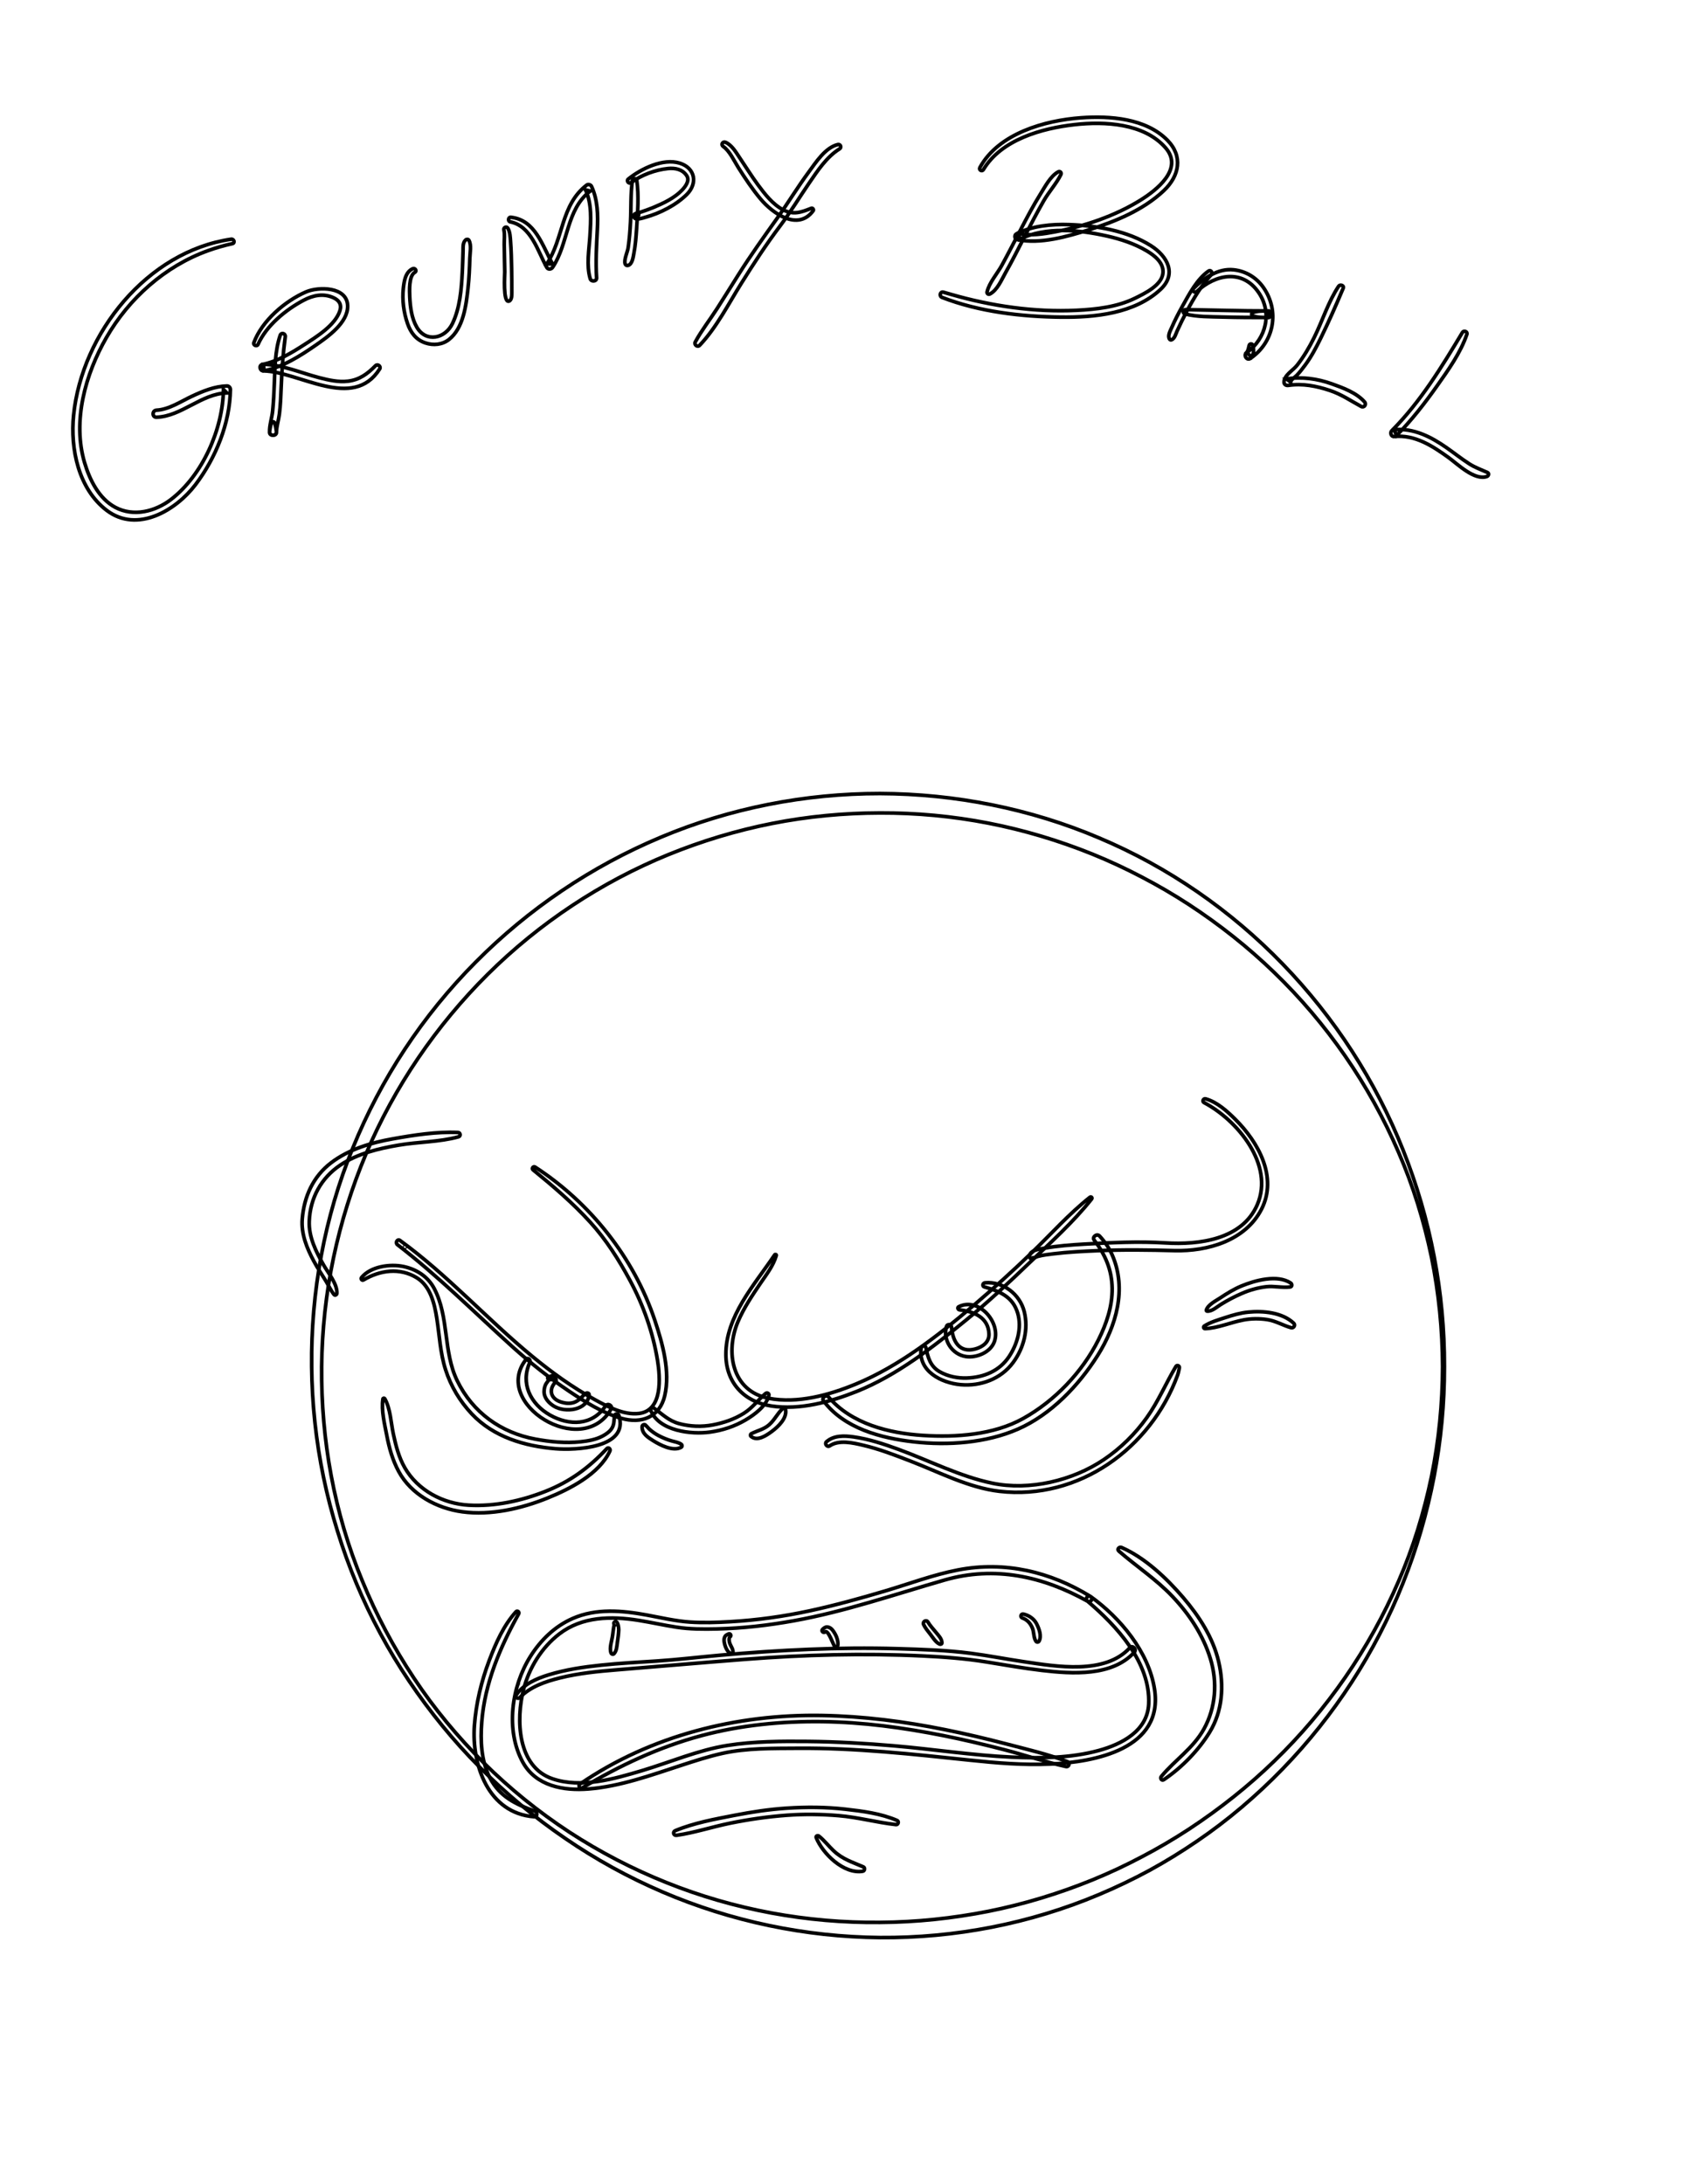 <svg version="1.1" id="Layer_1" x="0px" y="0px"
	 width="464px" height="600px" viewBox="0 0 464 600" enable-background="new 0 0 464 600" xml:space="preserve">

<g>
	<g>
		<path fill="none" stroke="#000000" stroke-miterlimit="10" d="M212.818,344.764c-5.593,8.297-13.494,16.901-13.406,27.495
			c0.063,7.692,5.038,12.907,12.498,14.033c7.821,1.181,16.165-1.101,23.381-3.974c11.033-4.394,20.934-12.142,30.059-19.592
			c6.102-4.982,11.83-10.354,17.504-15.812c5.801-5.578,12.039-11.173,17.035-17.493c0.271-0.341-0.134-0.745-0.475-0.475
			c-5.659,4.477-10.598,10.027-15.782,15.041c-5.233,5.063-10.641,9.955-16.181,14.684c-9.695,8.273-20.391,16.629-32.253,21.559
			c-7.338,3.049-16.09,5.479-24.06,3.938c-10.042-1.94-11.963-12.674-8.408-21.041c1.578-3.715,3.864-7.118,6.115-10.449
			c1.647-2.437,3.586-4.868,4.408-7.731C213.331,344.677,212.964,344.546,212.818,344.764L212.818,344.764z"/>
	</g>
</g>
<g>
	<g>
		<path fill="none" stroke="#000000" stroke-miterlimit="10" d="M283.775,345.576c0.017-0.108-0.276,0.148,0.285-0.006
			c0.369-0.103,0.719-0.286,1.094-0.389c1.375-0.371,2.82-0.527,4.229-0.701c4.002-0.489,8.047-0.682,12.07-0.857
			c7.095-0.311,14.136-0.208,21.224-0.023c9.082,0.234,19.473-2.734,23.893-11.391c4.493-8.803-0.906-18.408-7.181-24.652
			c-2.271-2.262-5.04-4.785-8.19-5.66c-0.611-0.17-1.014,0.731-0.438,1.035c9.203,4.827,19.351,17.09,14.646,28.034
			c-4.144,9.636-16.096,11.095-25.21,10.522c-7.427-0.465-14.993-0.086-22.411,0.334c-3.623,0.203-7.275,0.482-10.854,1.115
			c-1.213,0.215-4.16,0.525-4.099,2.276c0.008,0.216,0.106,0.388,0.243,0.546C283.27,345.984,283.729,345.881,283.775,345.576
			L283.775,345.576z"/>
	</g>
</g>
<g>
	<g>
		<path fill="none" stroke="#000000" stroke-miterlimit="10" d="M111.279,342.691c0.171,0,0.171-0.267,0-0.267
			C111.108,342.425,111.108,342.691,111.279,342.691L111.279,342.691z"/>
	</g>
</g>
<g>
	<g>
		<path fill="none" stroke="#000000" stroke-miterlimit="10" d="M109.191,341.982c11.142,8.569,21.071,18.543,31.488,27.949
			c4.952,4.473,10.21,8.651,15.757,12.364c4.401,2.944,9.101,5.894,14.229,7.377c5.577,1.614,10.571-0.313,11.951-6.21
			c1.567-6.695-0.612-14.357-2.718-20.686c-5.717-17.178-17.752-32.313-32.915-42.144c-0.45-0.292-1,0.404-0.578,0.748
			c5.539,4.507,10.947,9.134,15.757,14.427c4.396,4.84,7.795,10.233,10.895,15.959c3.671,6.78,6.336,14.36,7.574,21.975
			c0.763,4.691,1.477,13.828-5.113,14.609c-4.152,0.492-8.53-1.842-12.025-3.758c-6.184-3.391-11.867-7.484-17.303-11.966
			c-12.416-10.235-23.264-22.353-36.315-31.821C109.16,340.287,108.513,341.461,109.191,341.982L109.191,341.982z"/>
	</g>
</g>
<g>
	<g>
		<path fill="none" stroke="#000000" stroke-miterlimit="10" d="M178.752,387.477c2.306,5.715,11.149,6.701,16.343,5.98
			c3.426-0.475,6.694-1.559,9.684-3.305c2.452-1.432,5.741-3.844,6.45-6.75c0.136-0.56-0.508-0.891-0.921-0.536
			c-2.092,1.795-3.544,3.909-5.947,5.424c-2.604,1.642-5.575,2.644-8.585,3.209c-3.035,0.569-6.227,0.438-9.203-0.362
			c-2.896-0.781-4.644-2.63-6.983-4.304C179.2,386.555,178.568,387.021,178.752,387.477L178.752,387.477z"/>
	</g>
</g>
<g>
	<g>
		<path fill="none" stroke="#000000" stroke-miterlimit="10" d="M226.218,384.861c5.651,7.596,15.837,10.265,24.784,11.271
			c9.41,1.06,19.928,0.34,28.684-3.507c9.023-3.963,16.643-11.939,21.822-20.15c5.142-8.148,8.066-18.295,4.104-27.518
			c-0.852-1.982-2.088-3.811-3.559-5.382c-0.71-0.759-2.104,0.274-1.46,1.126c3.033,4.008,4.866,8.174,4.94,13.263
			c0.072,4.933-1.59,9.8-3.774,14.156c-4.456,8.887-12.015,16.789-20.7,21.618c-8.119,4.516-18.396,5.201-27.479,4.636
			c-9.34-0.581-19.685-3.175-25.98-10.576C226.955,383.041,225.622,384.063,226.218,384.861L226.218,384.861z"/>
	</g>
</g>
<g>
	<g>
		<path fill="none" stroke="#000000" stroke-miterlimit="10" d="M253.041,370.465c-0.837,6.297,5.613,9.508,10.878,9.967
			c5.505,0.479,11.041-1.563,14.376-6.05c2.956-3.975,4.301-9.163,3.083-14.021c-1.196-4.782-5.835-8.379-10.797-7.912
			c-0.626,0.059-0.806,0.938-0.151,1.128c4.243,1.235,7.832,2.672,9.168,7.274c1.164,4.002-0.137,8.455-2.365,11.828
			c-2.635,3.99-6.944,5.75-11.594,5.922c-2.603,0.098-5.236-0.438-7.502-1.734c-2.547-1.458-3.238-3.899-3.761-6.583
			C254.216,369.46,253.133,369.773,253.041,370.465L253.041,370.465z"/>
	</g>
</g>
<g>
	<g>
		<path fill="none" stroke="#000000" stroke-miterlimit="10" d="M260,364.459c-1.027,3.742,1.553,7.686,5.361,8.249
			c2.902,0.431,6.756-1.156,7.801-4.067c1.902-5.305-4.309-12.379-9.788-9.617c-0.447,0.227-0.179,0.808,0.229,0.853
			c3.899,0.426,7.965,2.074,8.088,6.663c0.062,2.236-1.76,3.521-3.702,4.068c-4.442,1.252-6.294-2.137-6.569-5.955
			C261.361,363.859,260.227,363.641,260,364.459L260,364.459z"/>
	</g>
</g>
<g>
	<g>
		<path fill="none" stroke="#000000" stroke-miterlimit="10" d="M227.923,397.252c2.56-1.747,6.396-0.835,9.159-0.188
			c4.479,1.047,8.816,2.732,13.098,4.385c7.825,3.018,15.969,7.314,24.396,8.282c21.76,2.496,41.532-11.788,48.913-31.875
			c0.235-0.645,0.355-1.351,0.501-2.021c0.123-0.567-0.641-0.92-0.949-0.399c-2.777,4.648-4.826,9.599-7.987,14.041
			c-3.21,4.512-7.229,8.451-11.817,11.551c-8.549,5.774-20.414,8.601-30.611,6.483c-8.896-1.847-17.328-6.21-25.825-9.313
			c-3.998-1.461-8.116-2.833-12.348-3.418c-2.523-0.35-5.378-0.447-7.403,1.339C226.434,396.658,227.244,397.715,227.923,397.252
			L227.923,397.252z"/>
	</g>
</g>
<g>
	<g>
		<path fill="none" stroke="#000000" stroke-miterlimit="10" d="M99.872,351.657c4.546-2.694,9.949-3.45,14.603-0.607
			c3.797,2.32,4.898,7.159,5.536,11.232c0.743,4.747,0.919,9.434,2.399,14.052c1.452,4.531,3.937,8.676,7.197,12.132
			c6.009,6.369,14.517,8.858,22.993,9.564c5.407,0.45,20.292-0.126,17.425-9.128c-0.225-0.707-1.167-0.525-1.235,0.166
			c-0.138,1.389-0.033,2.57-0.966,3.729c-0.615,0.764-1.449,1.295-2.298,1.758c-1.815,0.987-4.011,1.354-6.038,1.567
			c-4.118,0.437-8.365,0.02-12.421-0.731c-9.47-1.755-17.226-7.344-21.465-16.046c-3.905-8.015-2.188-17.502-6.32-25.336
			c-1.745-3.31-4.905-5.313-8.506-6.055c-3.601-0.739-8.923-0.029-11.434,3.016C99.039,351.337,99.42,351.925,99.872,351.657
			L99.872,351.657z"/>
	</g>
</g>
<g>
	<g>
		<path fill="none" stroke="#000000" stroke-miterlimit="10" d="M144.53,373.482c-9.606,12.1,15.286,27.584,23.321,13.705
			c0.573-0.989-0.895-1.823-1.518-0.888c-3.609,5.423-9.957,5.482-15.248,2.479c-5.344-3.035-8.194-8.698-5.513-14.491
			C145.866,373.654,145.033,372.852,144.53,373.482L144.53,373.482z"/>
	</g>
</g>
<g>
	<g>
		<path fill="none" stroke="#000000" stroke-miterlimit="10" d="M105.198,384.346c-0.5,3.178,0.481,6.969,1.073,10.103
			c0.644,3.403,1.587,6.728,3.235,9.789c3.447,6.402,10.523,10.188,17.542,11.127c7.773,1.037,16.143-0.871,23.321-3.771
			c6.139-2.479,14.27-6.592,17.189-12.946c0.242-0.526-0.401-1.132-0.847-0.653c-4.902,5.249-10.125,9.088-16.854,11.745
			c-6.664,2.632-13.935,4.211-21.119,3.797c-7.056-0.407-13.976-4.089-17.54-10.286c-1.634-2.841-2.467-6.111-3.148-9.29
			c-0.664-3.1-0.772-6.887-2.345-9.678C105.596,384.085,105.236,384.102,105.198,384.346L105.198,384.346z"/>
	</g>
</g>
<g>
	<g>
		<path fill="none" stroke="#000000" stroke-miterlimit="10" d="M206.305,394.626c1.716,1.503,4.255-0.245,5.781-1.382
			c1.733-1.29,4.22-3.648,3.704-6.04c-0.077-0.354-0.524-0.42-0.764-0.202c-1.442,1.309-2.233,3.143-3.741,4.456
			c-1.488,1.297-3.235,1.595-4.887,2.45C206.146,394.038,206.089,394.438,206.305,394.626L206.305,394.626z"/>
	</g>
</g>
<g>
	<g>
		<path fill="none" stroke="#000000" stroke-miterlimit="10" d="M176.398,391.977c-0.066,1.875,1.536,2.906,3.059,3.856
			c1.908,1.191,5.442,3.04,7.658,1.812c0.343-0.189,0.309-0.673,0-0.87c-0.753-0.482-1.628-0.626-2.481-0.86
			c-1.312-0.359-2.547-0.874-3.748-1.51c-0.867-0.461-1.67-1.025-2.408-1.67c-0.244-0.213-0.458-0.459-0.667-0.705
			c-0.093-0.123-0.203-0.228-0.332-0.312c-0.277-0.136-0.258-0.101,0.055,0.105C177.352,391.186,176.421,391.328,176.398,391.977
			L176.398,391.977z"/>
	</g>
</g>
<g>
	<g>
		<path fill="none" stroke="#000000" stroke-miterlimit="10" d="M331.628,360.238c1.374,0.068,2.619-1.139,3.743-1.838
			c1.846-1.148,3.76-2.152,5.752-3.021c2.144-0.936,4.396-1.581,6.722-1.854c2.223-0.26,4.427,0.36,6.612,0.059
			c0.544-0.075,0.508-0.818,0.14-1.064c-3.674-2.441-9.818-0.74-13.54,0.799c-2.092,0.865-4.018,2.076-5.9,3.32
			c-1.221,0.805-3.305,1.828-3.757,3.297C331.351,360.091,331.479,360.23,331.628,360.238L331.628,360.238z"/>
	</g>
</g>
<g>
	<g>
		<path fill="none" stroke="#000000" stroke-miterlimit="10" d="M331.047,365.038c3.499-0.127,7.144-1.753,10.606-2.397
			c2.118-0.395,4.301-0.41,6.429-0.096c2.36,0.35,4.352,1.596,6.604,2.237c0.703,0.2,1.259-0.722,0.72-1.234
			c-3.144-2.979-8.387-3.45-12.497-3.046c-2.142,0.212-4.181,0.805-6.217,1.471c-1.942,0.635-4.112,1.239-5.842,2.346
			C330.541,364.516,330.646,365.053,331.047,365.038L331.047,365.038z"/>
	</g>
</g>
<g>
	<g>
		<path fill="none" stroke="#000000" stroke-miterlimit="10" d="M299.581,438.626c-11.075-6.824-23.538-9.771-36.397-7.291
			c-6.789,1.31-13.416,3.816-20.037,5.783c-6.811,2.023-13.659,3.918-20.603,5.426c-7.237,1.571-14.575,2.59-21.968,3.013
			c-3.668,0.21-7.408,0.343-11.076,0.096c-3.999-0.27-7.949-1.22-11.881-1.942c-6.724-1.238-13.86-1.869-20.292,0.96
			c-4.949,2.178-8.798,5.938-11.65,10.48c-5.165,8.23-6.865,20.258-2.044,29.023c3.603,6.552,11.2,7.89,18.042,7.337
			c8.723-0.703,17.17-3.78,25.429-6.476c3.735-1.218,7.483-2.443,11.322-3.3c6.683-1.49,13.968-1.355,20.784-1.407
			c15.823-0.121,31.59,1.629,47.304,3.282c7.328,0.771,14.592,1.375,21.975,1.059c12.414-0.531,31.238-4.191,28.678-20.599
			c-1.6-10.244-9.421-19.592-17.581-25.447c-0.71-0.51-1.599,0.646-0.933,1.208c8.071,6.81,17.479,16.972,16.915,28.389
			c-0.364,7.361-7.424,11.002-13.693,12.716c-7.728,2.112-16.019,2.191-23.967,1.826c-10.782-0.496-21.517-2.167-32.267-3.099
			c-7.842-0.68-15.703-1.133-23.575-1.21c-7.337-0.072-14.963-0.05-22.226,1.099c-8.037,1.271-15.767,4.626-23.535,6.941
			c-7.605,2.267-16.667,4.89-24.496,2.229c-9.718-3.304-10.105-16.338-7.973-24.574c1.535-5.93,4.957-11.493,9.829-15.242
			c6.267-4.822,14.233-4.913,21.704-3.728c3.5,0.557,6.96,1.342,10.463,1.882c3.688,0.57,7.38,0.563,11.102,0.479
			c7.091-0.159,14.154-0.984,21.13-2.238c14.126-2.539,27.69-7.246,41.45-11.199c13.754-3.951,27.012-1.026,39.295,5.848
			C299.672,440.432,300.42,439.144,299.581,438.626L299.581,438.626z"/>
	</g>
</g>
<g>
	<g>
		<path fill="none" stroke="#000000" stroke-miterlimit="10" d="M319.703,488.974c4.869-3.271,9.536-8.034,12.598-13.034
			c3.573-5.836,4.009-12.85,2.485-19.39c-1.538-6.606-5.369-12.516-9.726-17.608c-4.495-5.259-10.527-10.986-16.957-13.779
			c-0.596-0.259-1.328,0.472-0.753,0.976c4.883,4.261,10.223,7.716,14.724,12.456c4.622,4.868,8.428,10.612,10.422,17.057
			c2,6.464,1.532,13.438-1.757,19.378c-2.945,5.317-7.942,8.501-11.718,13.063C318.64,488.552,319.136,489.354,319.703,488.974
			L319.703,488.974z"/>
	</g>
</g>
<g>
	<g>
		<path fill="none" stroke="#000000" stroke-miterlimit="10" d="M141.761,442.809c-3.424,3.771-5.563,8.668-7.35,13.377
			c-2.176,5.737-3.634,11.788-4.081,17.914c-0.786,10.79,3.815,24.105,16.414,25.047c0.925,0.068,0.976-1.237,0.206-1.521
			c-5.306-1.941-9.657-3.94-12.377-9.188c-2.412-4.65-2.625-10.244-2.226-15.357c0.826-10.576,5.042-20.542,10.151-29.704
			C142.751,442.921,142.128,442.404,141.761,442.809L141.761,442.809z"/>
	</g>
</g>
<g>
	<g>
		<path fill="none" stroke="#000000" stroke-miterlimit="10" d="M92.554,355.35c0.118-2.654-2.394-5.59-3.645-7.777
			c-2.104-3.682-4.123-7.711-3.953-12.057c0.25-6.386,3.289-11.924,8.597-15.457c4.713-3.138,10.464-4.498,15.97-5.439
			c5.434-0.93,11.141-0.821,16.452-2.29c0.674-0.187,0.513-1.16-0.161-1.188c-5.902-0.258-12.074,0.711-17.884,1.743
			c-5.984,1.063-12.093,2.864-16.987,6.599c-4.936,3.767-7.417,9.3-7.908,15.397c-0.337,4.181,1.268,8.062,3.206,11.672
			c1,1.865,2.2,3.62,3.299,5.427c0.749,1.229,1.338,2.563,2.227,3.697C92.034,356.016,92.538,355.707,92.554,355.35L92.554,355.35z"
			/>
	</g>
</g>
<g>
	<g>
		<path fill="none" stroke="#000000" stroke-miterlimit="10" d="M185.875,504.245c4.927-0.716,9.774-2.32,14.659-3.319
			c5.155-1.053,10.371-1.805,15.619-2.192c4.73-0.351,9.481-0.284,14.206,0.104c5.343,0.439,10.497,1.887,15.805,2.466
			c0.585,0.063,0.85-0.893,0.307-1.128c-4.478-1.939-9.486-2.563-14.302-3.11c-5.315-0.604-10.683-0.626-16.016-0.278
			c-4.819,0.313-9.606,1.038-14.343,1.959c-5.396,1.048-11.201,2.1-16.288,4.22C184.728,503.295,185.021,504.369,185.875,504.245
			L185.875,504.245z"/>
	</g>
</g>
<g>
	<g>
		<path fill="none" stroke="#000000" stroke-miterlimit="10" d="M224.229,504.884c1.753,4.374,7.574,10.12,12.804,9.229
			c0.529-0.09,0.656-0.967,0.154-1.186c-3.041-1.326-5.665-2.078-8.169-4.423c-1.414-1.323-2.6-2.895-4.058-4.048
			C224.663,504.223,224.046,504.427,224.229,504.884L224.229,504.884z"/>
	</g>
</g>
<g>
	<path fill="none" stroke="#000000" stroke-miterlimit="10" d="M396.807,375.475c0.04,20.295-3.864,40.591-11.394,59.494
		c-7.511,18.919-18.83,36.368-33.083,51.063c-7.131,7.34-14.968,14.029-23.456,19.802c-4.235,2.896-8.615,5.586-13.12,8.054
		c-4.517,2.444-9.155,4.666-13.895,6.654c-18.945,7.987-39.563,11.956-60.088,11.797c-20.534-0.185-40.988-4.474-59.779-12.542
		c-9.397-4.026-18.383-8.981-26.791-14.758c-8.426-5.748-16.284-12.308-23.452-19.543c-7.197-7.211-13.628-15.162-19.331-23.595
		c-5.694-8.44-10.561-17.445-14.497-26.846c-1.968-4.698-3.704-9.497-5.199-14.369c-1.517-4.865-2.806-9.806-3.842-14.801
		c-2.077-9.994-3.162-20.185-3.262-30.422c-0.217-20.41,3.501-40.994,11.284-59.997c7.711-19.023,19.246-36.521,33.758-51.105
		c14.48-14.61,31.857-26.369,50.867-34.332c19.007-8,39.627-12.021,60.261-12.006c20.563,0.076,41.211,4.126,60.151,12.19
		c18.979,7.982,36.216,19.924,50.443,34.649c14.239,14.72,25.559,32.174,33.066,51.1
		C392.979,334.873,396.87,355.174,396.807,375.475z M396.307,375.473c-0.044-10.115-1.032-20.229-3.062-30.132
		c-2.063-9.892-5.043-19.599-9.077-28.849c-7.998-18.523-19.682-35.376-34.11-49.305c-7.205-6.976-15.097-13.205-23.459-18.676
		c-4.187-2.729-8.505-5.249-12.934-7.552c-4.417-2.322-8.947-4.426-13.567-6.3c-9.248-3.734-18.838-6.607-28.617-8.509
		c-9.789-1.901-19.729-2.829-29.725-2.796c-9.927,0.025-19.909,0.962-29.67,2.896c-9.769,1.929-19.34,4.828-28.562,8.59
		c-18.44,7.544-35.37,18.787-49.538,32.844c-14.156,14.064-25.623,30.873-33.419,49.298c-3.89,9.215-6.891,18.811-8.957,28.615
		c-2.056,9.811-3.139,19.818-3.253,29.881c-0.174,20.056,3.459,40.279,11.19,58.9c3.825,9.319,8.576,18.262,14.155,26.659
		c5.569,8.406,12.064,16.188,19.195,23.307c7.162,7.093,15.035,13.458,23.449,18.981c8.431,5.499,17.392,10.161,26.713,13.895
		c18.641,7.492,38.719,11.163,58.712,10.951c10.002-0.057,19.978-1.123,29.772-3.052c9.793-1.953,19.384-4.88,28.632-8.646
		c4.621-1.894,9.149-4.015,13.563-6.354c4.427-2.316,8.743-4.85,12.927-7.59c8.352-5.5,16.245-11.734,23.445-18.724
		c14.414-13.955,26.097-30.813,34.095-49.343c4.033-9.253,7.007-18.965,9.066-28.857
		C395.294,395.702,396.272,385.589,396.307,375.473z"/>
</g>
<g>
	<g>
		<path fill="none" stroke="#000000" stroke-miterlimit="10" d="M150.814,378.693c0.116,0,0.116-0.18,0-0.18
			C150.698,378.514,150.698,378.693,150.814,378.693L150.814,378.693z"/>
	</g>
</g>
<g>
	<g>
		<path fill="none" stroke="#000000" stroke-miterlimit="10" d="M150.721,378.943c0.194,0.031,0.388,0.059,0.583,0.084
			c0.525,0.002,0.439-0.037-0.259-0.118c-0.375,0.309-0.654,0.717-0.926,1.112c-0.464,0.677-0.644,1.521-0.651,2.326
			c-0.016,1.743,1.347,3.168,2.735,4.012c3.021,1.838,9.152,1.209,9.639-3.104c0.062-0.543-0.63-0.668-0.96-0.396
			c-1.081,0.886-1.746,1.947-3.135,2.435c-1.15,0.401-2.382,0.281-3.526-0.06c-2.868-0.852-3.633-3.276-1.671-5.478
			c0.248-0.278,0.31-0.646,0.126-0.979c-0.576-1.045-0.846-0.855-1.954-0.512C150.417,378.359,150.354,378.891,150.721,378.943
			L150.721,378.943z"/>
	</g>
</g>
<g>
	<g>
		<path fill="none" stroke="#000000" stroke-miterlimit="10" d="M142.333,462.679c0.015,0,0.015-0.022,0-0.022
			S142.318,462.679,142.333,462.679L142.333,462.679z"/>
	</g>
</g>
<g>
	<g>
		<path fill="none" stroke="#000000" stroke-miterlimit="10" d="M142.759,466.426c2.965-3.048,7.038-4.418,11.069-5.426
			c5.142-1.286,10.468-1.8,15.738-2.229c11.702-0.953,23.403-1.969,35.108-2.879c16.234-1.263,32.533-1.713,48.803-0.931
			c5.85,0.281,11.643,0.709,17.422,1.642c5.125,0.827,10.233,1.743,15.393,2.343c8.193,0.95,19.189,1.726,25.326-4.997
			c0.755-0.828-0.475-2.063-1.232-1.232c-6.838,7.497-20.234,5.137-29.072,3.834c-4.886-0.721-9.734-1.678-14.631-2.314
			c-6.633-0.863-13.386-1.068-20.063-1.265c-16.283-0.475-32.579,0.353-48.796,1.789c-5.84,0.519-11.659,1.229-17.51,1.605
			c-5.064,0.327-10.132,0.6-15.181,1.125c-4.863,0.507-9.748,1.227-14.431,2.665c-3.296,1.014-6.918,2.576-8.884,5.54
			C141.432,466.273,142.288,466.909,142.759,466.426L142.759,466.426z"/>
	</g>
</g>
<g>
	<g>
		<path fill="none" stroke="#000000" stroke-miterlimit="10" d="M169.199,446.341c-0.378,0.25-0.413-0.592-0.461,0.059
			c-0.02,0.268-0.117,0.475-0.152,0.733c-0.097,0.724-0.205,1.443-0.291,2.168c-0.168,1.43-0.949,3.438-0.433,4.829
			c0.12,0.324,0.548,0.507,0.816,0.216c0.759-0.825,0.769-2.042,0.927-3.106c0.172-1.15,0.322-2.306,0.371-3.469
			c0.017-0.397-0.215-2.85-1.176-2.11C168.41,445.96,168.764,446.629,169.199,446.341L169.199,446.341z"/>
	</g>
</g>
<g>
	<g>
		<path fill="none" stroke="#000000" stroke-miterlimit="10" d="M200.103,448.938c-0.438,0.227-0.768,0.312-0.995,0.785
			c-0.206,0.433-0.224,0.918-0.153,1.384c0.166,1.094,0.781,2.9,1.949,3.239c0.247,0.071,0.426-0.122,0.455-0.347
			c0.109-0.847-0.591-1.722-0.875-2.502c-0.166-0.455-0.347-1.482,0.079-1.771C201.051,449.398,200.63,448.667,200.103,448.938
			L200.103,448.938z"/>
	</g>
</g>
<g>
	<g>
		<path fill="none" stroke="#000000" stroke-miterlimit="10" d="M226.687,448.354c0.785-0.669,2.208,3.429,2.542,3.902
			c0.302,0.43,0.893,0.252,0.946-0.256c0.153-1.458-0.615-3.093-1.515-4.206c-0.328-0.405-0.814-0.726-1.336-0.781
			c-0.56-0.06-0.956,0.271-1.343,0.635C225.504,448.093,226.203,448.767,226.687,448.354L226.687,448.354z"/>
	</g>
</g>
<g>
	<g>
		<path fill="none" stroke="#000000" stroke-miterlimit="10" d="M253.74,446.347c0.462,0.96,1.144,1.781,1.801,2.611
			c0.709,0.894,1.505,2.285,2.574,2.749c0.281,0.123,0.664-0.014,0.652-0.374c-0.039-1.132-1.006-2.063-1.684-2.9
			c-0.734-0.906-1.561-1.771-2.157-2.778C254.471,444.881,253.359,445.557,253.74,446.347L253.74,446.347z"/>
	</g>
</g>
<g>
	<g>
		<path fill="none" stroke="#000000" stroke-miterlimit="10" d="M280.854,444.535c1.334,0.462,2.213,1.462,2.752,2.745
			c0.485,1.152,0.301,2.595,0.971,3.635c0.199,0.31,0.654,0.327,0.85,0c0.826-1.378,0.002-3.528-0.681-4.829
			c-0.726-1.38-2.109-2.283-3.597-2.621C280.445,443.306,280.18,444.302,280.854,444.535L280.854,444.535z"/>
	</g>
</g>
<g>
	<g>
		<path fill="none" stroke="#000000" stroke-miterlimit="10" d="M159.979,491.2c10.326-6.173,21.099-11.22,32.746-14.344
			c10.783-2.894,21.967-3.979,33.109-3.845c11.214,0.137,22.374,1.66,33.357,3.848c5.644,1.123,11.24,2.458,16.811,3.897
			c5.609,1.452,11.153,3.351,16.813,4.591c0.901,0.198,1.219-1.044,0.375-1.362c-5.398-2.05-11.159-3.385-16.74-4.849
			c-5.564-1.459-11.167-2.771-16.805-3.913c-11.133-2.254-22.445-3.701-33.81-3.903c-23.387-0.415-47.057,5.504-66.478,18.813
			C158.707,490.578,159.287,491.613,159.979,491.2L159.979,491.2z"/>
	</g>
</g>
<g>
	<g>
		<path fill="none" stroke="#000000" stroke-miterlimit="10" d="M63.5,65.723c-23.086,3.355-40.995,25.84-43.282,48.337
			c-0.94,9.25,1.334,20.288,9.125,26.187c8.361,6.332,18.996-0.011,24.375-7.104c5.557-7.326,9.456-16.868,9.574-26.144
			c0.007-0.51-0.44-0.972-0.957-0.957c-3.417,0.1-6.556,1.408-9.614,2.832c-3.027,1.409-6.297,3.653-9.719,3.823
			c-1.242,0.062-1.252,1.982,0,1.938c6.913-0.249,12.278-6.455,19.333-6.678c-0.319-0.319-0.638-0.638-0.957-0.957
			c-0.111,10.824-5.733,23.56-14.395,30.221c-4.335,3.335-10.296,4.841-15.3,2.173c-4.518-2.409-7.053-7.574-8.448-12.266
			c-3.401-11.44,0.216-24.305,5.972-34.343c6.186-10.787,16.14-19.663,27.882-23.898c2.198-0.792,4.464-1.45,6.748-1.942
			C64.651,66.768,64.286,65.609,63.5,65.723L63.5,65.723z"/>
	</g>
</g>
<g>
	<g>
		<path fill="none" stroke="#000000" stroke-miterlimit="10" d="M76.972,92.142c-1.442,4.238-1.438,8.972-1.612,13.399
			c-0.097,2.453-0.22,4.901-0.456,7.346c-0.182,1.882-0.899,3.908-0.848,5.791c0.034,1.236,2.02,1.193,1.893,0
			c-0.091-0.851-0.242-1.653-0.498-2.467c-0.14-0.443-0.757-0.443-0.896,0c-0.256,0.814-0.407,1.616-0.498,2.467
			c-0.127,1.193,1.859,1.236,1.893,0c0.043-1.588,0.596-3.281,0.797-4.876c0.307-2.434,0.4-4.896,0.497-7.345
			c0.186-4.695,0.496-9.273,1.123-13.931C78.487,91.623,77.28,91.235,76.972,92.142L76.972,92.142z"/>
	</g>
</g>
<g>
	<g>
		<path fill="none" stroke="#000000" stroke-miterlimit="10" d="M70.875,94.649c2.261-5.17,7.69-9.602,12.562-12.166
			c2.592-1.365,5.351-1.938,8.097-0.722c1.614,0.716,2.401,1.891,1.846,3.607c-1.302,4.021-6.451,7.167-9.76,9.313
			c-3.458,2.243-7.431,4.628-11.524,5.449c-1.024,0.206-0.75,1.754,0.24,1.771c9.901,0.175,24.618,11.069,31.968-0.531
			c0.45-0.711-0.575-1.484-1.153-0.89c-2.155,2.213-4.386,3.863-7.527,4.247c-2.65,0.324-5.365-0.297-7.914-0.96
			c-5.095-1.324-10.037-3.551-15.373-3.67c0.08,0.59,0.16,1.181,0.24,1.771c5.038-0.986,9.955-4.115,14.102-6.991
			c3.348-2.322,8.965-6.216,8.825-10.885c-0.159-5.313-8.06-5.252-11.414-3.803c-5.79,2.503-12.113,7.919-14.355,13.977
			C69.488,94.829,70.592,95.296,70.875,94.649L70.875,94.649z"/>
	</g>
</g>
<g>
	<g>
		<path fill="none" stroke="#000000" stroke-miterlimit="10" d="M113.377,73.834c-1.989,0.885-2.36,3.409-2.57,5.332
			c-0.354,3.238,0.087,6.679,1.158,9.748c0.885,2.54,2.353,4.454,4.934,5.317c2.17,0.727,4.611,0.489,6.432-0.946
			c4.008-3.16,4.725-9.441,5.244-14.143c0.302-2.737,0.414-5.493,0.494-8.243c0.044-1.494,0.487-3.509-0.234-4.857
			c-0.184-0.344-0.641-0.355-0.908-0.117c-0.848,0.757-0.686,1.997-0.718,3.048c-0.06,1.936-0.106,3.872-0.207,5.807
			c-0.246,4.72-0.636,9.834-2.723,14.152c-1.979,4.095-7.244,5.322-9.797,0.923c-1.402-2.417-1.786-5.507-1.916-8.245
			c-0.074-1.57-0.296-5.846,1.396-6.778C114.627,74.465,114.042,73.538,113.377,73.834L113.377,73.834z"/>
	</g>
</g>
<g>
	<g>
		<path fill="none" stroke="#000000" stroke-miterlimit="10" d="M138.426,63.159c0.289,1.236,0.067,2.812,0.096,4.078
			c0.057,2.494,0.112,4.988,0.145,7.482c0.009,0.706-0.521,8.476,1.115,8.025c0.859-0.236,0.814-1.695,0.821-2.349
			c0.024-2.234-0.021-4.469-0.058-6.702c-0.041-2.436-0.103-4.877-0.281-7.306c-0.087-1.178-0.125-2.638-0.746-3.689
			C139.167,62.103,138.273,62.504,138.426,63.159L138.426,63.159z"/>
	</g>
</g>
<g>
	<g>
		<path fill="none" stroke="#000000" stroke-miterlimit="10" d="M140.166,60.947c5.753,1.14,7.563,8.063,10.033,12.521
			c0.356,0.644,1.232,0.56,1.607,0c4.415-6.578,3.671-15.867,10.345-20.979c-0.436-0.114-0.872-0.229-1.307-0.343
			c1.802,3.893,1.478,8.432,1.229,12.602c-0.226,3.781-1.029,8.118,0.067,11.821c0.279,0.942,1.824,0.797,1.757-0.238
			c-0.283-4.404-0.028-8.678,0.195-13.083c0.207-4.081,0.153-8.297-1.598-12.065c-0.2-0.432-0.92-0.64-1.307-0.343
			c-7.158,5.498-6.322,14.677-10.988,21.688c0.536,0,1.072,0,1.607,0c-2.838-5.078-4.754-12.114-11.471-12.833
			C139.62,59.62,139.467,60.809,140.166,60.947L140.166,60.947z"/>
	</g>
</g>
<g>
	<g>
		<path fill="none" stroke="#000000" stroke-miterlimit="10" d="M173.744,49.503c-0.545,3.743-0.34,7.668-0.532,11.443
			c-0.121,2.383-0.3,4.771-0.651,7.132c-0.179,1.204-1.194,3.255-0.825,4.42c0.103,0.324,0.428,0.524,0.764,0.434
			c1.252-0.337,1.455-2.38,1.656-3.428c0.425-2.219,0.587-4.495,0.734-6.745c0.281-4.303,0.661-8.968,0.037-13.256
			C174.841,48.916,173.83,48.916,173.744,49.503L173.744,49.503z"/>
	</g>
</g>
<g>
	<g>
		<path fill="none" stroke="#000000" stroke-miterlimit="10" d="M173.316,50.203c2.907-2.127,6.609-3.53,10.187-3.899
			c2.004-0.207,4.041,0.216,5.175,2.009c0.845,1.334-0.394,2.95-1.27,3.879c-2.063,2.189-5.073,3.613-7.806,4.764
			c-1.112,0.469-2.255,0.859-3.395,1.257c-0.378,0.132-0.759,0.235-1.127,0.395c-0.125,0.055-0.281,0.07-0.413,0.104
			c-0.573,0.145,0.318,0.961,0.664,0.617c0.315-0.313-0.001-0.938-0.452-0.777c-0.577,0.207-1.171,0.638-0.64,1.274
			c0.596,0.715,2.335,0.065,3.012-0.12c4.035-1.101,8.422-3.32,11.407-6.265c3.052-3.011,2.375-7.257-1.905-8.608
			c-4.599-1.451-10.699,1.564-14.19,4.394C172.017,49.67,172.748,50.619,173.316,50.203L173.316,50.203z"/>
	</g>
</g>
<g>
	<g>
		<path fill="none" stroke="#000000" stroke-miterlimit="10" d="M198.671,40.233c1.774,1.222,3.036,4.022,4.156,5.794
			c1.887,2.983,3.848,5.935,6.117,8.644c3.278,3.915,10.244,8.945,14.456,3.228c0.231-0.314-0.155-0.824-0.521-0.677
			c-2.741,1.105-4.926,1.896-7.718,0.438c-2.862-1.496-5.047-4.324-6.926-6.866c-1.792-2.425-3.373-4.998-5.061-7.495
			c-1.019-1.507-2.108-3.429-3.842-4.199C198.566,38.759,197.965,39.746,198.671,40.233L198.671,40.233z"/>
	</g>
</g>
<g>
	<g>
		<path fill="none" stroke="#000000" stroke-miterlimit="10" d="M230.164,39.712c-3.453,0.836-6.029,4.903-7.993,7.568
			c-3.019,4.096-5.661,8.453-8.612,12.596c-3.663,5.142-7.312,10.219-10.683,15.573c-1.96,3.114-3.897,6.241-5.883,9.338
			c-1.956,3.05-4.256,5.98-5.982,9.162c-0.405,0.747,0.584,1.565,1.196,0.923c4.583-4.809,7.859-11.28,11.362-16.888
			c3.396-5.437,6.868-10.779,10.728-15.898c2.848-3.778,5.299-7.842,7.964-11.748c2.326-3.408,4.823-7.23,8.399-9.449
			C231.287,40.501,230.878,39.539,230.164,39.712L230.164,39.712z"/>
	</g>
</g>
<g>
	<g>
		<path fill="none" stroke="#000000" stroke-miterlimit="10" d="M290.73,47.205c-2.125,1.131-3.664,4.123-4.887,6.083
			c-1.958,3.139-3.677,6.422-5.391,9.697c-1.736,3.318-3.445,6.649-5.24,9.937c-1.236,2.263-3.47,4.75-4.042,7.275
			c-0.104,0.455,0.349,0.788,0.759,0.583c2.053-1.035,3.241-3.965,4.317-5.863c1.817-3.208,3.47-6.512,5.155-9.792
			c1.718-3.337,3.451-6.668,5.313-9.927c1.412-2.471,3.499-4.74,4.746-7.26C291.701,47.458,291.221,46.944,290.73,47.205
			L290.73,47.205z"/>
	</g>
</g>
<g>
	<g>
		<path fill="none" stroke="#000000" stroke-miterlimit="10" d="M270.15,46.615c4.936-8.271,16.088-11.368,25.041-12.373
			c8.291-0.931,19.14-0.398,25.03,6.391c5.014,5.775-2.515,11.648-7.047,14.438c-7.024,4.325-15.239,7.081-23.315,8.618
			c-3.188,0.606-6.738,1.152-9.961,0.478c0.068,0.526,0.138,1.053,0.207,1.579c7.123-3.583,16.515-2.579,24.01-0.897
			c3.765,0.845,7.513,2.084,10.851,4.043c2.132,1.251,4.693,3.234,4.535,5.979c-0.2,3.477-5.103,5.792-7.706,7.072
			c-4.91,2.416-10.65,3.051-16.043,3.316c-11.543,0.567-23.388-1.163-34.467-4.37c-0.695-0.202-1.395-0.391-2.087-0.601
			c-0.929-0.281-1.261,1.087-0.394,1.424c10.198,3.956,21.819,5.302,32.692,5.419c9.265,0.1,20.211-0.971,27.325-7.615
			c4.565-4.265,1.87-9.134-2.609-11.991c-6.474-4.128-14.959-5.554-22.501-5.81c-4.868-0.166-10.077,0.307-14.479,2.539
			c-0.651,0.331-0.515,1.431,0.207,1.579c6.395,1.316,13.752-0.832,19.808-2.726c7.235-2.264,14.892-5.45,20.474-10.729
			c4.306-4.07,5.339-9.461,0.955-13.891c-5.931-5.992-15.779-6.696-23.688-6.126c-9.93,0.715-22.665,4.283-27.803,13.691
			C268.841,46.684,269.782,47.235,270.15,46.615L270.15,46.615z"/>
	</g>
</g>
<g>
	<g>
		<path fill="none" stroke="#000000" stroke-miterlimit="10" d="M332.022,74.464c-3.194,2.222-5.313,6.32-7.164,9.626
			c-1.086,1.942-2.115,3.933-2.999,5.976c-0.36,0.834-1.186,2.25-0.541,3.139c0.142,0.196,0.337,0.241,0.556,0.146
			c0.86-0.374,1.146-1.635,1.494-2.403c0.839-1.842,1.726-3.655,2.678-5.442c1.9-3.565,3.994-7.075,6.729-10.067
			C333.231,74.94,332.626,74.044,332.022,74.464L332.022,74.464z"/>
	</g>
</g>
<g>
	<g>
		<path fill="none" stroke="#000000" stroke-miterlimit="10" d="M328.767,80.097c5.165-4.786,12.514-6.226,16.975,0.229
			c3.84,5.556,2.112,12.717-3.215,16.525c0.431,0.431,0.86,0.861,1.291,1.291c0.72-1.062,0.625-2.069,0.346-3.279
			c-0.113-0.494-0.867-0.485-0.986,0c-0.187,0.756-0.271,1.534-0.841,2.135c-0.715,0.755,0.227,2.102,1.145,1.482
			c6.536-4.418,8.136-12.975,3.614-19.471c-1.919-2.757-4.862-4.534-8.195-4.883c-4.27-0.448-8.15,2.225-10.992,5.108
			C327.352,79.797,328.191,80.63,328.767,80.097L328.767,80.097z"/>
	</g>
</g>
<g>
	<g>
		<path fill="none" stroke="#000000" stroke-miterlimit="10" d="M325.51,86.243c3.337,0.853,6.961,0.761,10.379,0.861
			c4.148,0.121,8.299,0.127,12.447,0.134c0-0.603,0-1.207,0-1.81c-1.419-0.002-2.776-0.021-4.131,0.43
			c-0.469,0.157-0.469,0.792,0,0.949c1.354,0.453,2.712,0.433,4.131,0.43c1.167-0.002,1.167-1.812,0-1.81
			c-7.563,0.013-15.108-0.244-22.667-0.36C324.994,85.059,324.854,86.076,325.51,86.243L325.51,86.243z"/>
	</g>
</g>
<g>
	<g>
		<path fill="none" stroke="#000000" stroke-miterlimit="10" d="M367.739,78.651c-2.837,4.271-4.426,9.477-6.699,14.06
			c-1.33,2.683-2.852,5.286-4.706,7.643c-1.143,1.452-3.578,2.718-3.584,4.646c-0.003,0.65,0.585,0.976,1.163,0.887
			c3.887-0.598,7.761,0.169,11.448,1.401c3.146,1.051,5.712,2.831,8.58,4.387c0.804,0.436,1.521-0.563,0.946-1.227
			c-2.189-2.529-5.947-3.893-9.021-4.991c-3.976-1.419-8.264-2.016-12.441-1.344c0.388,0.296,0.775,0.591,1.163,0.887
			c-0.002-0.66,1.182-1.381,1.65-1.866c0.844-0.873,1.582-1.845,2.305-2.819c1.698-2.289,3.035-4.841,4.285-7.395
			c2.195-4.485,4.24-9.134,6.175-13.737C369.321,78.426,368.148,78.035,367.739,78.651L367.739,78.651z"/>
	</g>
</g>
<g>
	<g>
		<path fill="none" stroke="#000000" stroke-miterlimit="10" d="M401.759,91.33c-5.756,9.583-11.476,19.009-19.413,27.014
			c-0.526,0.533-0.183,1.667,0.656,1.584c5.699-0.559,10.521,2.588,14.946,5.782c2.449,1.768,7.137,6.423,10.546,5.197
			c0.431-0.155,0.653-0.853,0.142-1.085c-1.729-0.786-3.411-1.364-5.03-2.405c-2.141-1.374-4.136-2.972-6.221-4.427
			c-4.243-2.962-9.062-5.453-14.383-4.917c0.219,0.528,0.438,1.056,0.656,1.584c4.1-4.158,7.702-8.784,11.066-13.547
			c3.081-4.361,6.527-9.161,8.256-14.265C403.229,91.11,402.141,90.694,401.759,91.33L401.759,91.33z"/>
	</g>
</g>
</svg>
